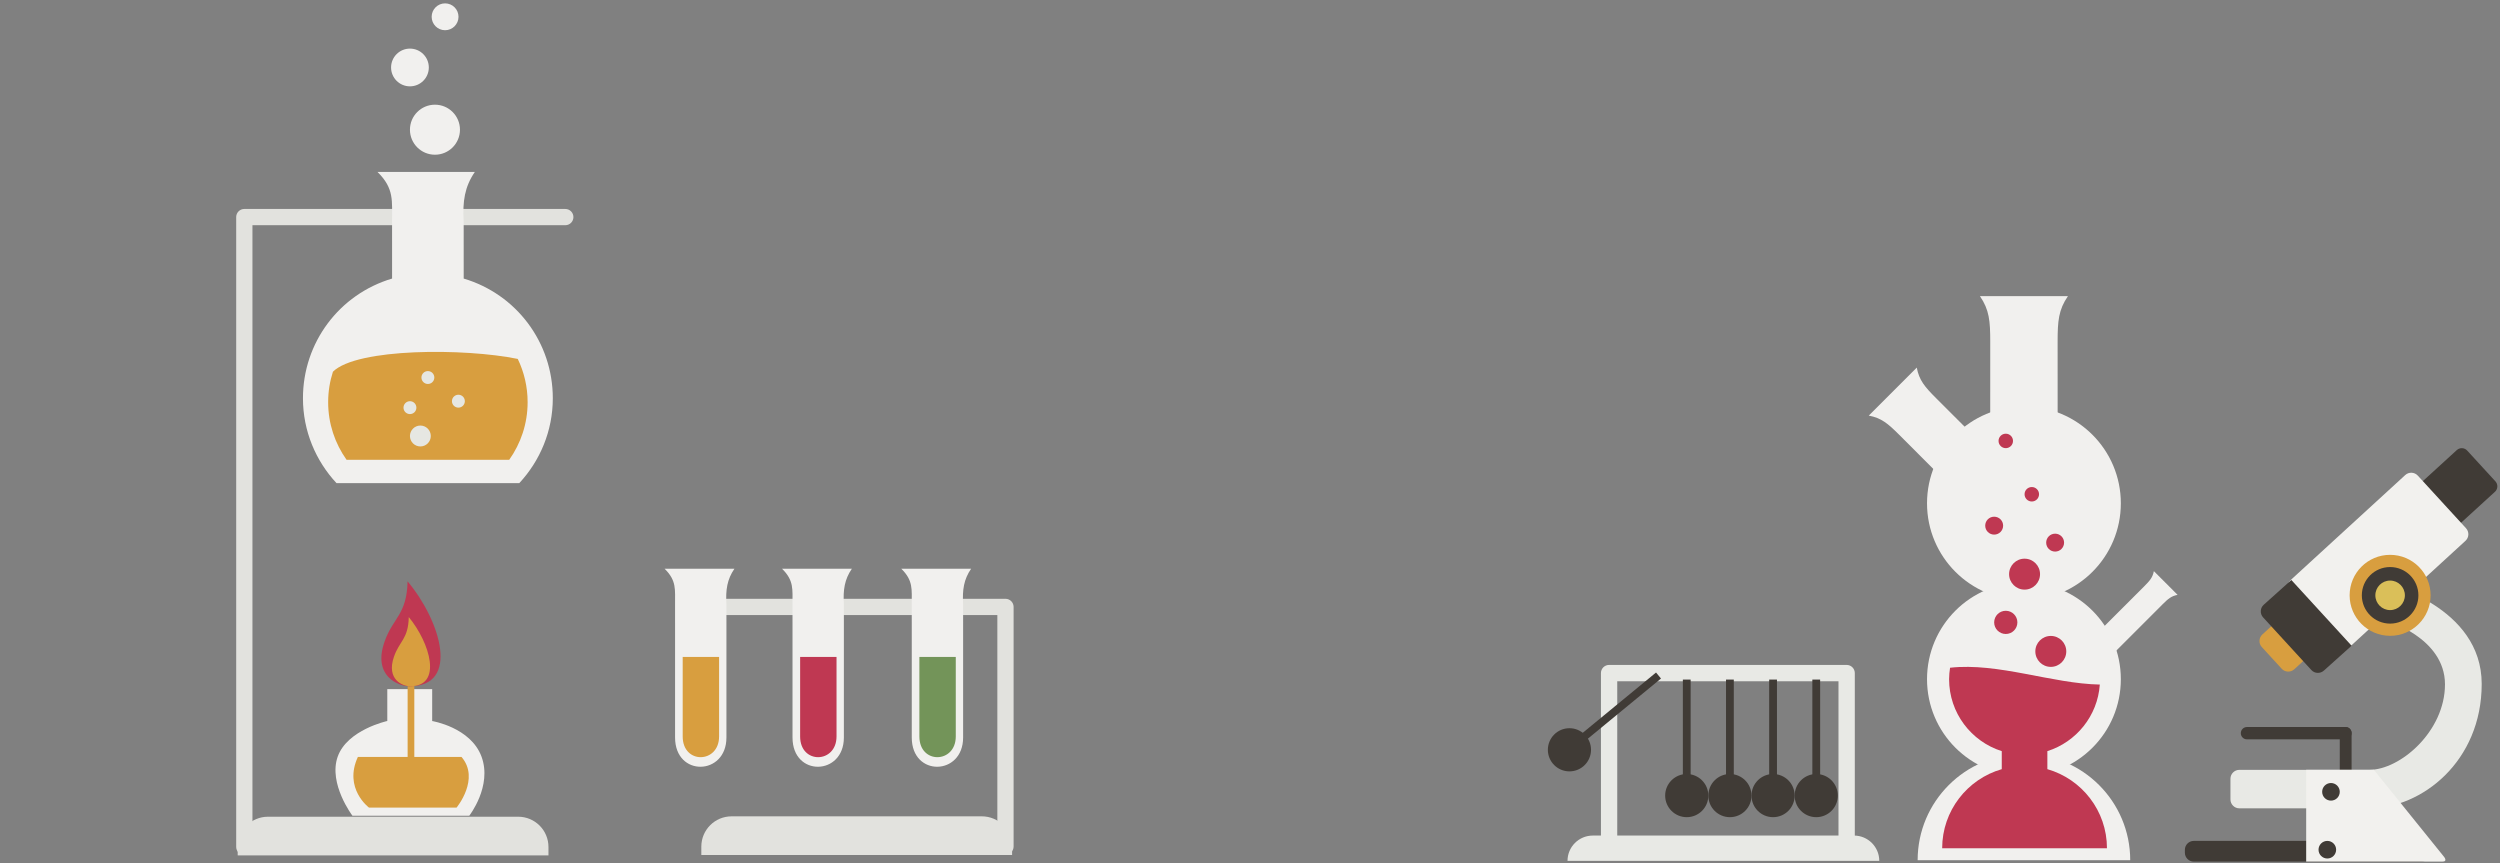 <?xml version="1.0" encoding="utf-8"?>
<!-- Generator: Adobe Illustrator 16.0.0, SVG Export Plug-In . SVG Version: 6.00 Build 0)  -->
<!DOCTYPE svg PUBLIC "-//W3C//DTD SVG 1.1//EN" "http://www.w3.org/Graphics/SVG/1.1/DTD/svg11.dtd">
<svg version="1.1" id="Capa_1" xmlns="http://www.w3.org/2000/svg" xmlns:xlink="http://www.w3.org/1999/xlink" x="0px" y="0px"
	 width="788.03px" height="272.13px" viewBox="0 0 788.03 272.13" enable-background="new 0 0 788.03 272.13" xml:space="preserve">
<rect x="0" y="0" width="788.03" height="272.13" fill="#808080" stroke="none"/>
<line fill="#E1E1DF" x1="0.615" y1="269.49" x2="344.423" y2="269.49"/>
<g>
	<path fill="#E2E2DE" d="M316.937,269.392h-82.012c-1.416,0-2.563-1.147-2.563-2.562s1.147-2.563,2.563-2.563h79.449v-70.395
		h-98.612c-1.415,0-2.562-1.147-2.562-2.563c0-1.415,1.147-2.562,2.562-2.562h101.175c1.416,0,2.563,1.147,2.563,2.562v75.521
		C319.5,268.244,318.353,269.392,316.937,269.392z"/>
	<g>
		<g>
			<g>
				<path fill="#F1F0EE" d="M228.981,196.306l-0.006-5.834c-0.269-4.551,0.226-7.85,2.526-11.198h-7.133
					c0.001-0.001,0.002-0.004,0.003-0.006l-14.877,0.01c3.833,3.757,3.254,6.597,3.296,11.139v5.927h0.002c0,0,0,23.645,0,36.137
					c0,12.491,16.188,12.062,16.188,0C228.981,220.416,228.981,196.306,228.981,196.306z"/>
				<path fill="#D89E3F" d="M215.193,207.063c0,0,0,17.157,0,25.082c0,8.854,11.472,8.548,11.472,0c0-7.639,0-25.082,0-25.082
					H215.193z"/>
			</g>
		</g>
	</g>
	<g>
		<g>
			<g>
				<path fill="#F1F0EE" d="M266,196.306l-0.006-5.834c-0.27-4.551,0.226-7.85,2.526-11.198h-7.133
					c0.001-0.001,0.002-0.004,0.004-0.006l-14.878,0.01c3.833,3.757,3.255,6.597,3.296,11.139v5.927h0.002c0,0,0,23.645,0,36.137
					c0,12.491,16.189,12.062,16.189,0C266,220.416,266,196.306,266,196.306z"/>
				<path fill="#BF3852" d="M252.212,207.063c0,0,0,17.157,0,25.082c0,8.854,11.472,8.548,11.472,0c0-7.639,0-25.082,0-25.082
					H252.212z"/>
			</g>
		</g>
	</g>
	<g>
		<g>
			<g>
				<path fill="#F1F0EE" d="M303.589,196.306l-0.006-5.834c-0.269-4.551,0.226-7.85,2.526-11.198h-7.133
					c0.001-0.001,0.003-0.004,0.004-0.006l-14.877,0.01c3.832,3.757,3.254,6.597,3.295,11.139v5.927h0.002c0,0,0,23.645,0,36.137
					c0,12.491,16.188,12.062,16.188,0C303.589,220.416,303.589,196.306,303.589,196.306z"/>
				<path fill="#739459" d="M289.801,207.063c0,0,0,17.157,0,25.082c0,8.854,11.472,8.548,11.472,0c0-7.639,0-25.082,0-25.082
					H289.801z"/>
			</g>
		</g>
	</g>
	<path fill="#E2E2DE" d="M319.025,269.503c-35.945,0-78.164,0-97.959,0v-2.641c0-5.27,4.272-9.542,9.541-9.542h78.877
		c5.27,0,9.541,4.272,9.541,9.542V269.503z"/>
</g>
<g>
	<g>
		<path fill="#403B36" d="M741.25,243.546c0,1.03-0.834,1.866-1.863,1.866l0,0c-1.031,0-1.865-0.836-1.865-1.866V231.03
			c0-1.031,0.834-1.865,1.865-1.865l0,0c1.029,0,1.863,0.834,1.863,1.865V243.546z"/>
		<path fill="#403B36" d="M741.25,231.109c0,1.075-0.87,1.945-1.943,1.945h-31.036c-1.074,0-1.944-0.87-1.944-1.945l0,0
			c0-1.072,0.87-1.944,1.944-1.944h31.036C740.38,229.165,741.25,230.037,741.25,231.109L741.25,231.109z"/>
		<g>
			<g>
				<path fill="#D89E3F" d="M723.174,210.964c-1.135,1.041-2.917,0.964-3.955-0.171l-6.273-6.843
					c-1.041-1.136-0.961-2.917,0.173-3.955l3.186-2.923c1.134-1.04,2.915-0.959,3.953,0.174l6.274,6.842
					c1.04,1.136,0.963,2.917-0.173,3.958L723.174,210.964z"/>
			</g>
			<g>
				<path fill="#403B36" d="M773.085,167.212c-0.939,0.863-2.416,0.798-3.277-0.143l-8.902-9.711
					c-0.859-0.94-0.797-2.416,0.144-3.278l13.361-12.206c0.94-0.862,2.415-0.798,3.277,0.145l8.903,9.713
					c0.861,0.939,0.796,2.415-0.144,3.278L773.085,167.212z"/>
			</g>
			<g>
				<g>
					<path fill="#F2F1EE" d="M741.054,203.551c-1.137,1.04-2.916,0.962-3.955-0.172l-15.213-16.596
						c-1.041-1.135-0.962-2.917,0.173-3.957l36.101-33.083c1.135-1.04,2.914-0.963,3.954,0.172l15.211,16.595
						c1.041,1.135,0.963,2.915-0.172,3.956L741.054,203.551z"/>
				</g>
			</g>
			<g>
				<g>
					<path fill="#403B36" d="M732.519,211.371c-1.135,1.041-2.916,0.964-3.954-0.171l-15.211-16.596
						c-1.039-1.134-0.961-2.916,0.172-3.956l8.733-7.831l18.991,20.724L732.519,211.371z"/>
				</g>
			</g>
			<path fill="#E8E9E5" d="M782.262,215.573c0-24.458-30.359-31.654-30.359-31.654c-1.405-0.63-2.556,0.115-2.556,1.655v5.978
				c0,1.54,1.147,3.318,2.55,3.952c0,0,18.789,5.38,18.789,20.207c0,14.826-14.106,26.956-23.871,26.956c-5.398,0-40.953,0-40.953,0
				c-1.54,0-2.799,1.261-2.799,2.8v6.53c0,1.541,1.259,2.801,2.799,2.801c0,0,26.021,0,40.936,0
				C763.343,254.798,782.262,240.032,782.262,215.573z"/>
			<path fill="#403B36" d="M766.142,268.793c0,1.54-1.259,2.8-2.799,2.8h-71.846c-1.538,0-2.799-1.26-2.799-2.8v-0.935
				c0-1.538,1.261-2.799,2.799-2.799h71.846c1.54,0,2.799,1.261,2.799,2.799V268.793z"/>
			<circle fill="#D89E3F" cx="753.393" cy="187.655" r="12.764"/>
			<circle fill="#403B36" cx="753.393" cy="187.655" r="8.916"/>
			<path fill="#F2F1EE" d="M769.822,271.593c-2.365,0-42.886,0-42.886,0v-28.934h21.334l22.053,27.339
				C770.323,269.998,771.728,271.593,769.822,271.593z"/>
		</g>
		<circle fill="#DABF59" cx="753.393" cy="187.655" r="4.655"/>
		<circle fill="#403B36" cx="734.746" cy="249.591" r="2.775"/>
		<circle fill="#403B36" cx="733.602" cy="267.836" r="2.775"/>
	</g>
	<g>
		<path fill="#E8E9E5" d="M582.086,269.688c-1.42,0-2.572-1.15-2.572-2.57v-52.386h-69.74v52.386c0,1.42-1.15,2.57-2.57,2.57
			s-2.571-1.15-2.571-2.57v-54.957c0-1.42,1.151-2.571,2.571-2.571h74.883c1.42,0,2.57,1.151,2.57,2.571v54.957
			C584.656,268.538,583.506,269.688,582.086,269.688z"/>
		<path fill="#E8E9E5" d="M592.369,271.354c-17.029,0-53.992,0-98.27,0l0,0c0-4.404,3.571-7.976,7.977-7.976h82.317
			C588.799,263.378,592.369,266.949,592.369,271.354L592.369,271.354z"/>
		<g>
			<circle fill="#403B36" cx="531.682" cy="250.781" r="6.803"/>
			<rect x="530.455" y="214.21" fill="#403B36" width="2.455" height="31.2"/>
		</g>
		<g>
			<circle fill="#403B36" cx="494.707" cy="236.345" r="6.803"/>
			
				<rect x="509.674" y="207.42" transform="matrix(0.635 0.772 -0.772 0.635 358.488 -313.196)" fill="#403B36" width="2.456" height="31.201"/>
		</g>
		<g>
			<circle fill="#403B36" cx="545.289" cy="250.781" r="6.803"/>
			<rect x="544.061" y="214.21" fill="#403B36" width="2.455" height="31.2"/>
		</g>
		<g>
			<circle fill="#403B36" cx="558.895" cy="250.781" r="6.803"/>
			<rect x="557.666" y="214.21" fill="#403B36" width="2.456" height="31.2"/>
		</g>
		<g>
			<circle fill="#403B36" cx="572.5" cy="250.781" r="6.803"/>
			<rect x="571.272" y="214.21" fill="#403B36" width="2.456" height="31.2"/>
		</g>
	</g>
	<g>
		<g>
			<path fill="#F1F0EE" d="M610.276,125.506c-3.591-3.59-5.354-5.669-6.087-9.636l-15.135,15.135
				c3.969,0.733,6.047,2.496,9.637,6.086c3.418,3.419,9.221,9.228,12.948,12.957l11.593-11.596
				C619.506,134.727,613.695,128.924,610.276,125.506z"/>
		</g>
		<g>
			<path fill="#F1F0EE" d="M648.586,107.754c0-6.581,0.291-10.103,3.254-14.413h-27.746c2.962,4.31,3.254,7.832,3.254,14.413
				c0,6.267-0.007,16.912-0.007,23.744h21.253C648.594,124.667,648.588,114.021,648.586,107.754z"/>
		</g>
		<g>
			<path fill="#F1F0EE" d="M681.637,190.521c1.775-1.775,2.804-2.648,4.765-3.014l-7.481-7.482
				c-0.364,1.962-1.238,2.989-3.013,4.766c-1.688,1.688-23.439,23.438-25.282,25.277l5.734,5.733
				C658.2,213.959,679.949,192.209,681.637,190.521z"/>
		</g>
		<circle fill="#F1F0EE" cx="637.968" cy="214.092" r="30.546"/>
		<circle fill="#F1F0EE" cx="637.968" cy="158.647" r="30.546"/>
		<path fill="#F1F0EE" d="M671.472,271.155c-20.194,0-48.601,0-67.009,0c0-18.503,15.001-33.504,33.505-33.504
			S671.472,252.652,671.472,271.155z"/>
		<path fill="#BF3852" d="M645.354,242.448v-5.68c9.108-2.886,15.839-11.102,16.532-20.985c-15.023-0.287-32.056-6.991-47.204-5.306
			c-0.181,1.182-0.302,2.384-0.302,3.614c0,10.633,6.977,19.629,16.599,22.677v5.68c-10.842,3.118-18.783,13.094-18.783,24.941
			c14.271,0,36.29,0,51.945,0C664.141,255.542,656.199,245.566,645.354,242.448z"/>
		<circle fill="#BF3852" cx="646.438" cy="205.331" r="4.877"/>
		<circle fill="#BF3852" cx="632.244" cy="196.182" r="3.658"/>
		<circle fill="#BF3852" cx="638.167" cy="180.979" r="4.877"/>
		<circle fill="#BF3852" cx="647.802" cy="171.043" r="2.823"/>
		<circle fill="#BF3852" cx="628.586" cy="165.692" r="2.824"/>
		<circle fill="#BF3852" cx="632.244" cy="138.985" r="2.279"/>
		<circle fill="#BF3852" cx="640.448" cy="155.799" r="2.281"/>
	</g>
</g>
<g>
	<g>
		<path fill="#E2E2DE" d="M77.013,269.511h82.012c1.416,0,2.563-1.147,2.563-2.562s-1.147-2.563-2.563-2.563H79.575V70.99h98.612
			c1.415,0,2.562-1.147,2.562-2.563c0-1.415-1.147-2.562-2.562-2.562H77.013c-1.416,0-2.563,1.147-2.563,2.562v198.521
			C74.449,268.363,75.597,269.511,77.013,269.511z"/>
		<path fill="#E2E2DE" d="M74.925,269.622c35.945,0,78.164,0,97.959,0v-2.641c0-5.27-4.272-9.542-9.541-9.542H84.466
			c-5.27,0-9.541,4.272-9.541,9.542V269.622z"/>
	</g>
	<g>
		<path fill="#F1F0EE" d="M146.163,87.808l-0.009-17.996c-0.376-6.346,0.314-10.943,3.522-15.614h-9.945
			c0.001-0.003,0.004-0.004,0.006-0.007l-20.742,0.015c5.342,5.236,4.537,9.195,4.592,15.527l0.004,18.075
			c-16.646,4.946-28.095,20.173-28.095,37.725c0,10.337,4.038,19.73,10.576,26.763h28.802h28.808
			c6.535-7.032,10.57-16.426,10.57-26.763C174.252,107.98,162.806,92.754,146.163,87.808z"/>
		<path fill="#D89E3F" d="M104.942,117.17c-0.973,3.029-1.503,6.258-1.503,9.61c0,6.77,2.159,13.022,5.801,18.151h25.711h25.562
			c3.642-5.129,5.801-11.382,5.801-18.151c0-4.891-1.119-9.519-3.109-13.646C146.525,109.719,112.5,109.667,104.942,117.17z"/>
		<g>
			<g>
				<path fill="#E6E7E2" d="M131.253,128.497c0-1.124-0.907-2.037-2.033-2.037c-1.12,0-2.033,0.913-2.033,2.037
					c0,1.121,0.913,2.029,2.033,2.029C130.347,130.526,131.253,129.618,131.253,128.497z"/>
				<path fill="#E6E7E2" d="M136.907,119.004c0-1.124-0.907-2.037-2.033-2.037c-1.12,0-2.033,0.913-2.033,2.037
					c0,1.121,0.913,2.029,2.033,2.029C136,121.033,136.907,120.125,136.907,119.004z"/>
				<g>
					<g>
						<ellipse fill="#E6E7E2" cx="132.508" cy="137.432" rx="3.287" ry="3.293"/>
						<path fill="#E6E7E2" d="M142.459,126.456c0,1.125,0.911,2.037,2.036,2.037c1.123,0,2.031-0.912,2.031-2.037
							c0-1.123-0.908-2.031-2.031-2.031C143.37,124.425,142.459,125.333,142.459,126.456z"/>
					</g>
				</g>
			</g>
		</g>
	</g>
	<circle fill="#F1F0EE" cx="137.104" cy="40.884" r="7.884"/>
	<circle fill="#F1F0EE" cx="129.221" cy="21.268" r="5.948"/>
	<circle fill="#F1F0EE" cx="140.295" cy="5.294" r="4.232"/>
	<g>
		<path fill="#F1F0EE" d="M136.15,227.267h0.079V217.22h-7.116h-7.036v10.047c0,0-12.642,2.761-15.639,11.261
			c-2.996,8.499,4.66,18.608,4.66,18.608h18.015h15.324h3.474c0,0,7.292-9.309,3.878-18.608
			C148.375,229.227,136.15,227.267,136.15,227.267z"/>
		<path fill="#D89E3F" d="M112.803,238.603c7.354,0,24.57,0,32.675,0c5.935,6.903-1.555,15.953-1.555,15.953h-27.626
			C116.297,254.556,108.217,248.545,112.803,238.603z"/>
		<path fill="#D89E3F" d="M130.597,245.524c0,0.58-0.472,1.055-1.055,1.055l0,0c-0.583,0-1.053-0.475-1.053-1.055v-29.792
			c0-0.58,0.47-1.055,1.053-1.055l0,0c0.583,0,1.055,0.475,1.055,1.055V245.524z"/>
		<path fill="#BF3852" d="M129.113,216.32c-3.53-0.001-11.732-3.145-7.895-14.073c2.679-7.625,7.02-8.444,7.254-19
			C138.924,195.68,145.103,216.332,129.113,216.32z"/>
		<path fill="#D89E3F" d="M129.267,216.32c-2.277-0.001-7.573-2.073-5.095-9.283c1.727-5.026,4.528-5.567,4.68-12.529
			C135.599,202.705,139.585,216.328,129.267,216.32z"/>
	</g>
</g>
</svg>
